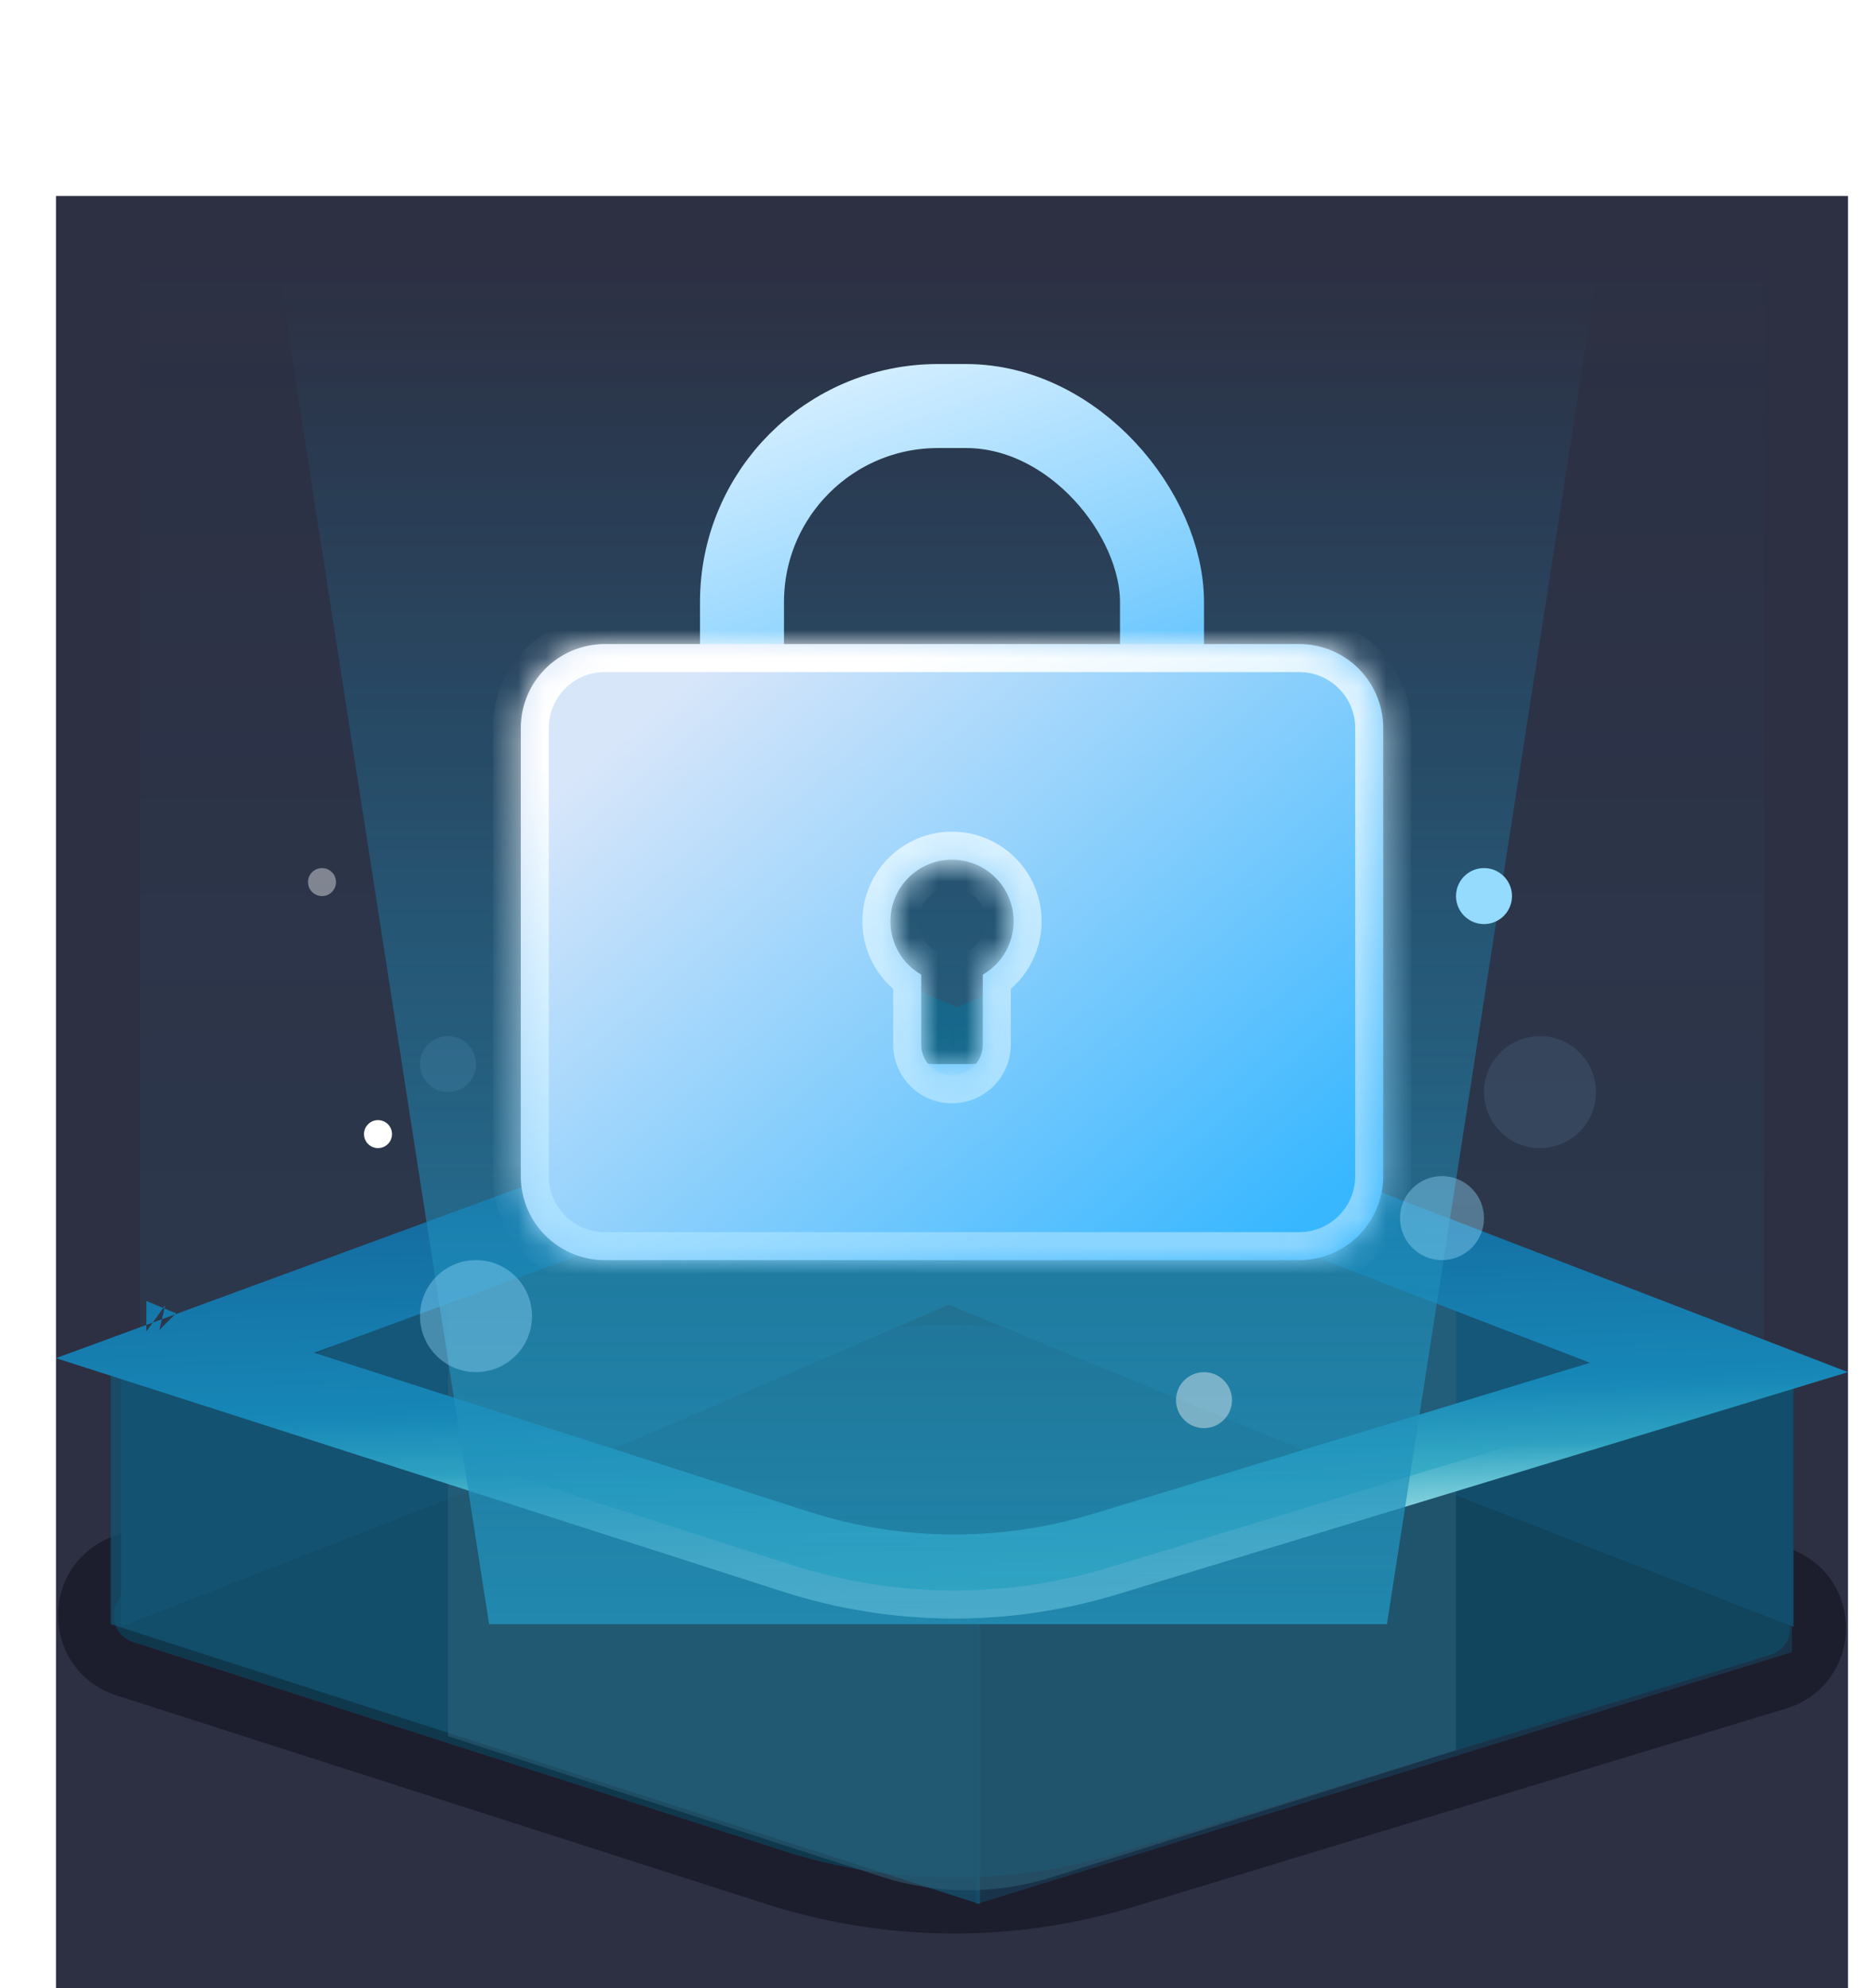 <svg width="67" height="71" viewBox="0 0 67 71" fill="none" xmlns="http://www.w3.org/2000/svg">
<rect width="64" height="64" transform="translate(2 7)" fill="#2D3043"/>
<g opacity="0.1" filter="url(#filter0_f_13_249)">
<rect x="5" y="8" width="58" height="50" fill="url(#paint0_linear_13_249)"/>
</g>
<path d="M41.477 47.73C36.723 45.899 31.466 45.858 26.684 47.615L4.383 55.809C2.597 56.465 2.65 59.009 4.461 59.591L27.665 67.042C31.734 68.349 36.104 68.383 40.193 67.14L63.511 60.052C65.331 59.499 65.423 56.956 63.648 56.272L41.477 47.73Z" stroke="#1C1E2D" stroke-width="2"/>
<path d="M27.029 48.553C31.583 46.88 36.59 46.919 41.117 48.663L63.288 57.205C64.176 57.547 64.13 58.819 63.22 59.095L39.902 66.183C36.008 67.367 31.846 67.335 27.97 66.09L4.767 58.639C3.861 58.348 3.835 57.076 4.728 56.748L27.029 48.553Z" fill="#0F384D"/>
<path d="M64.057 49.066L31.957 35L28 44.03L64.057 58.096L64.057 49.066Z" fill="#114A66"/>
<path d="M4.319 49.066L36.42 35L40.377 44.03L4.319 58.096L4.319 49.066Z" fill="#114A66"/>
<path d="M10 48.899L34.872 38L37.883 44.872L19 53L10 48.899Z" fill="#145778"/>
<path opacity="0.7" d="M35 57.5L3.957 49L3.957 58L35 68L35 57.5Z" fill="#145676"/>
<path opacity="0.4" d="M34.86 57.5L64 49L64 59L34.86 68L34.86 57.5Z" fill="#145676"/>
<path d="M57.477 48.899L32.605 38L29.608 44.84L49.5 53L57.477 48.899Z" fill="#145778"/>
<g opacity="0.5" filter="url(#filter1_f_13_249)">
<path d="M16 44H52V62.5L37.546 67.043C35.565 67.665 33.438 67.656 31.463 67.015L16 62V44Z" fill="#2F637C"/>
</g>
<path d="M27.547 40.711C31.759 39.164 36.39 39.2 40.578 40.813L61.393 48.833L39.466 55.498C35.864 56.593 32.014 56.563 28.429 55.412L6.609 48.405L27.547 40.711ZM5.225 47.96C5.226 47.961 5.226 47.961 5.227 47.961L5.225 47.96Z" stroke="url(#paint1_linear_13_249)" stroke-width="3"/>
<path d="M27.202 39.773C31.642 38.141 36.524 38.179 40.938 39.88L63.109 48.422C63.552 48.593 63.529 49.228 63.074 49.367L39.757 56.455C35.96 57.609 31.902 57.577 28.123 56.364L4.92 48.913C4.467 48.767 4.454 48.131 4.9 47.967L27.202 39.773Z" stroke="url(#paint2_linear_13_249)"/>
<g opacity="0.8" filter="url(#filter2_f_13_249)">
<path d="M10 10H57L49.533 58H17.467L10 10Z" fill="url(#paint3_linear_13_249)"/>
</g>
<circle opacity="0.4" cx="17" cy="47" r="2" fill="#94DBFD"/>
<circle opacity="0.4" cx="51.5" cy="43.5" r="1.5" fill="#94DBFD"/>
<circle cx="53" cy="32" r="1" fill="#94DBFD"/>
<circle opacity="0.1" cx="55" cy="39" r="2" fill="#94DBFD"/>
<circle opacity="0.1" cx="16" cy="38" r="1" fill="#94DBFD"/>
<circle cx="13.5" cy="40.5" r="0.5" fill="white"/>
<circle opacity="0.4" cx="11.5" cy="31.5" r="0.5" fill="white"/>
<circle opacity="0.4" cx="43" cy="50" r="1" fill="white"/>
<rect x="26.5" y="14.5" width="15" height="25" rx="7" stroke="url(#paint4_linear_13_249)" stroke-width="3"/>
<mask id="path-23-inside-1_13_249" fill="white">
<path fill-rule="evenodd" clip-rule="evenodd" d="M21.6 23C19.943 23 18.6 24.343 18.6 26V42C18.6 43.657 19.943 45 21.6 45H46.4C48.057 45 49.4 43.657 49.4 42V26C49.4 24.343 48.057 23 46.4 23H21.6ZM36.2 32.9C36.2 33.714 35.758 34.425 35.1 34.806V37.3C35.1 37.907 34.608 38.4 34 38.4C33.393 38.4 32.9 37.907 32.9 37.3V34.806C32.242 34.425 31.8 33.714 31.8 32.9C31.8 31.685 32.785 30.7 34 30.7C35.215 30.7 36.2 31.685 36.2 32.9Z"/>
</mask>
<path fill-rule="evenodd" clip-rule="evenodd" d="M21.6 23C19.943 23 18.6 24.343 18.6 26V42C18.6 43.657 19.943 45 21.6 45H46.4C48.057 45 49.4 43.657 49.4 42V26C49.4 24.343 48.057 23 46.4 23H21.6ZM36.2 32.9C36.2 33.714 35.758 34.425 35.1 34.806V37.3C35.1 37.907 34.608 38.4 34 38.4C33.393 38.4 32.9 37.907 32.9 37.3V34.806C32.242 34.425 31.8 33.714 31.8 32.9C31.8 31.685 32.785 30.7 34 30.7C35.215 30.7 36.2 31.685 36.2 32.9Z" fill="url(#paint5_linear_13_249)"/>
<path d="M35.1 34.806L34.599 33.94L34.1 34.229V34.806H35.1ZM32.9 34.806H33.9V34.229L33.401 33.94L32.9 34.806ZM19.6 26C19.6 24.895 20.495 24 21.6 24V22C19.391 22 17.6 23.791 17.6 26H19.6ZM19.6 42V26H17.6V42H19.6ZM21.6 44C20.495 44 19.6 43.105 19.6 42H17.6C17.6 44.209 19.391 46 21.6 46V44ZM46.4 44H21.6V46H46.4V44ZM48.4 42C48.4 43.105 47.505 44 46.4 44V46C48.609 46 50.4 44.209 50.4 42H48.4ZM48.4 26V42H50.4V26H48.4ZM46.4 24C47.505 24 48.4 24.895 48.4 26H50.4C50.4 23.791 48.609 22 46.4 22V24ZM21.6 24H46.4V22H21.6V24ZM35.601 35.671C36.555 35.119 37.2 34.086 37.2 32.9H35.2C35.2 33.343 34.961 33.731 34.599 33.94L35.601 35.671ZM36.1 37.3V34.806H34.1V37.3H36.1ZM34 39.4C35.16 39.4 36.1 38.46 36.1 37.3H34.1C34.1 37.355 34.055 37.4 34 37.4V39.4ZM31.9 37.3C31.9 38.46 32.84 39.4 34 39.4V37.4C33.945 37.4 33.9 37.355 33.9 37.3H31.9ZM31.9 34.806V37.3H33.9V34.806H31.9ZM30.8 32.9C30.8 34.086 31.445 35.12 32.4 35.671L33.401 33.94C33.039 33.731 32.8 33.343 32.8 32.9H30.8ZM34 29.7C32.233 29.7 30.8 31.133 30.8 32.9H32.8C32.8 32.237 33.337 31.7 34 31.7V29.7ZM37.2 32.9C37.2 31.133 35.767 29.7 34 29.7V31.7C34.663 31.7 35.2 32.237 35.2 32.9H37.2Z" fill="url(#paint6_linear_13_249)" mask="url(#path-23-inside-1_13_249)"/>
<defs>
<filter id="filter0_f_13_249" x="1" y="4" width="66" height="58" filterUnits="userSpaceOnUse" color-interpolation-filters="sRGB">
<feFlood flood-opacity="0" result="BackgroundImageFix"/>
<feBlend mode="normal" in="SourceGraphic" in2="BackgroundImageFix" result="shape"/>
<feGaussianBlur stdDeviation="2" result="effect1_foregroundBlur_13_249"/>
</filter>
<filter id="filter1_f_13_249" x="15" y="43" width="38" height="25.503" filterUnits="userSpaceOnUse" color-interpolation-filters="sRGB">
<feFlood flood-opacity="0" result="BackgroundImageFix"/>
<feBlend mode="normal" in="SourceGraphic" in2="BackgroundImageFix" result="shape"/>
<feGaussianBlur stdDeviation="0.5" result="effect1_foregroundBlur_13_249"/>
</filter>
<filter id="filter2_f_13_249" x="0" y="0" width="67" height="68" filterUnits="userSpaceOnUse" color-interpolation-filters="sRGB">
<feFlood flood-opacity="0" result="BackgroundImageFix"/>
<feBlend mode="normal" in="SourceGraphic" in2="BackgroundImageFix" result="shape"/>
<feGaussianBlur stdDeviation="5" result="effect1_foregroundBlur_13_249"/>
</filter>
<linearGradient id="paint0_linear_13_249" x1="34" y1="8" x2="34" y2="58" gradientUnits="userSpaceOnUse">
<stop stop-color="#1683B4" stop-opacity="0"/>
<stop offset="1" stop-color="#2294BD"/>
</linearGradient>
<linearGradient id="paint1_linear_13_249" x1="31.605" y1="35.268" x2="32.288" y2="58.756" gradientUnits="userSpaceOnUse">
<stop stop-color="#144F86"/>
<stop offset="0.627" stop-color="#1687B7"/>
<stop offset="1" stop-color="#75F0E1"/>
</linearGradient>
<linearGradient id="paint2_linear_13_249" x1="31.605" y1="35.268" x2="32.288" y2="58.756" gradientUnits="userSpaceOnUse">
<stop offset="0.721" stop-color="white" stop-opacity="0"/>
<stop offset="1" stop-color="white"/>
</linearGradient>
<linearGradient id="paint3_linear_13_249" x1="33.5" y1="10" x2="33.5" y2="58" gradientUnits="userSpaceOnUse">
<stop stop-color="#1683B4" stop-opacity="0"/>
<stop offset="1" stop-color="#2294BD"/>
</linearGradient>
<linearGradient id="paint4_linear_13_249" x1="28.375" y1="13" x2="34.373" y2="29.195" gradientUnits="userSpaceOnUse">
<stop stop-color="#DCF1FF"/>
<stop offset="0.925" stop-color="#5EC2FE"/>
</linearGradient>
<linearGradient id="paint5_linear_13_249" x1="21.278" y1="23" x2="42.093" y2="47.256" gradientUnits="userSpaceOnUse">
<stop offset="0.096" stop-color="#D8E6FA"/>
<stop offset="1" stop-color="#38B7FF"/>
</linearGradient>
<linearGradient id="paint6_linear_13_249" x1="34" y1="23" x2="40.05" y2="43.35" gradientUnits="userSpaceOnUse">
<stop stop-color="white"/>
<stop offset="1" stop-color="#8AD5FF"/>
</linearGradient>
</defs>
</svg>
